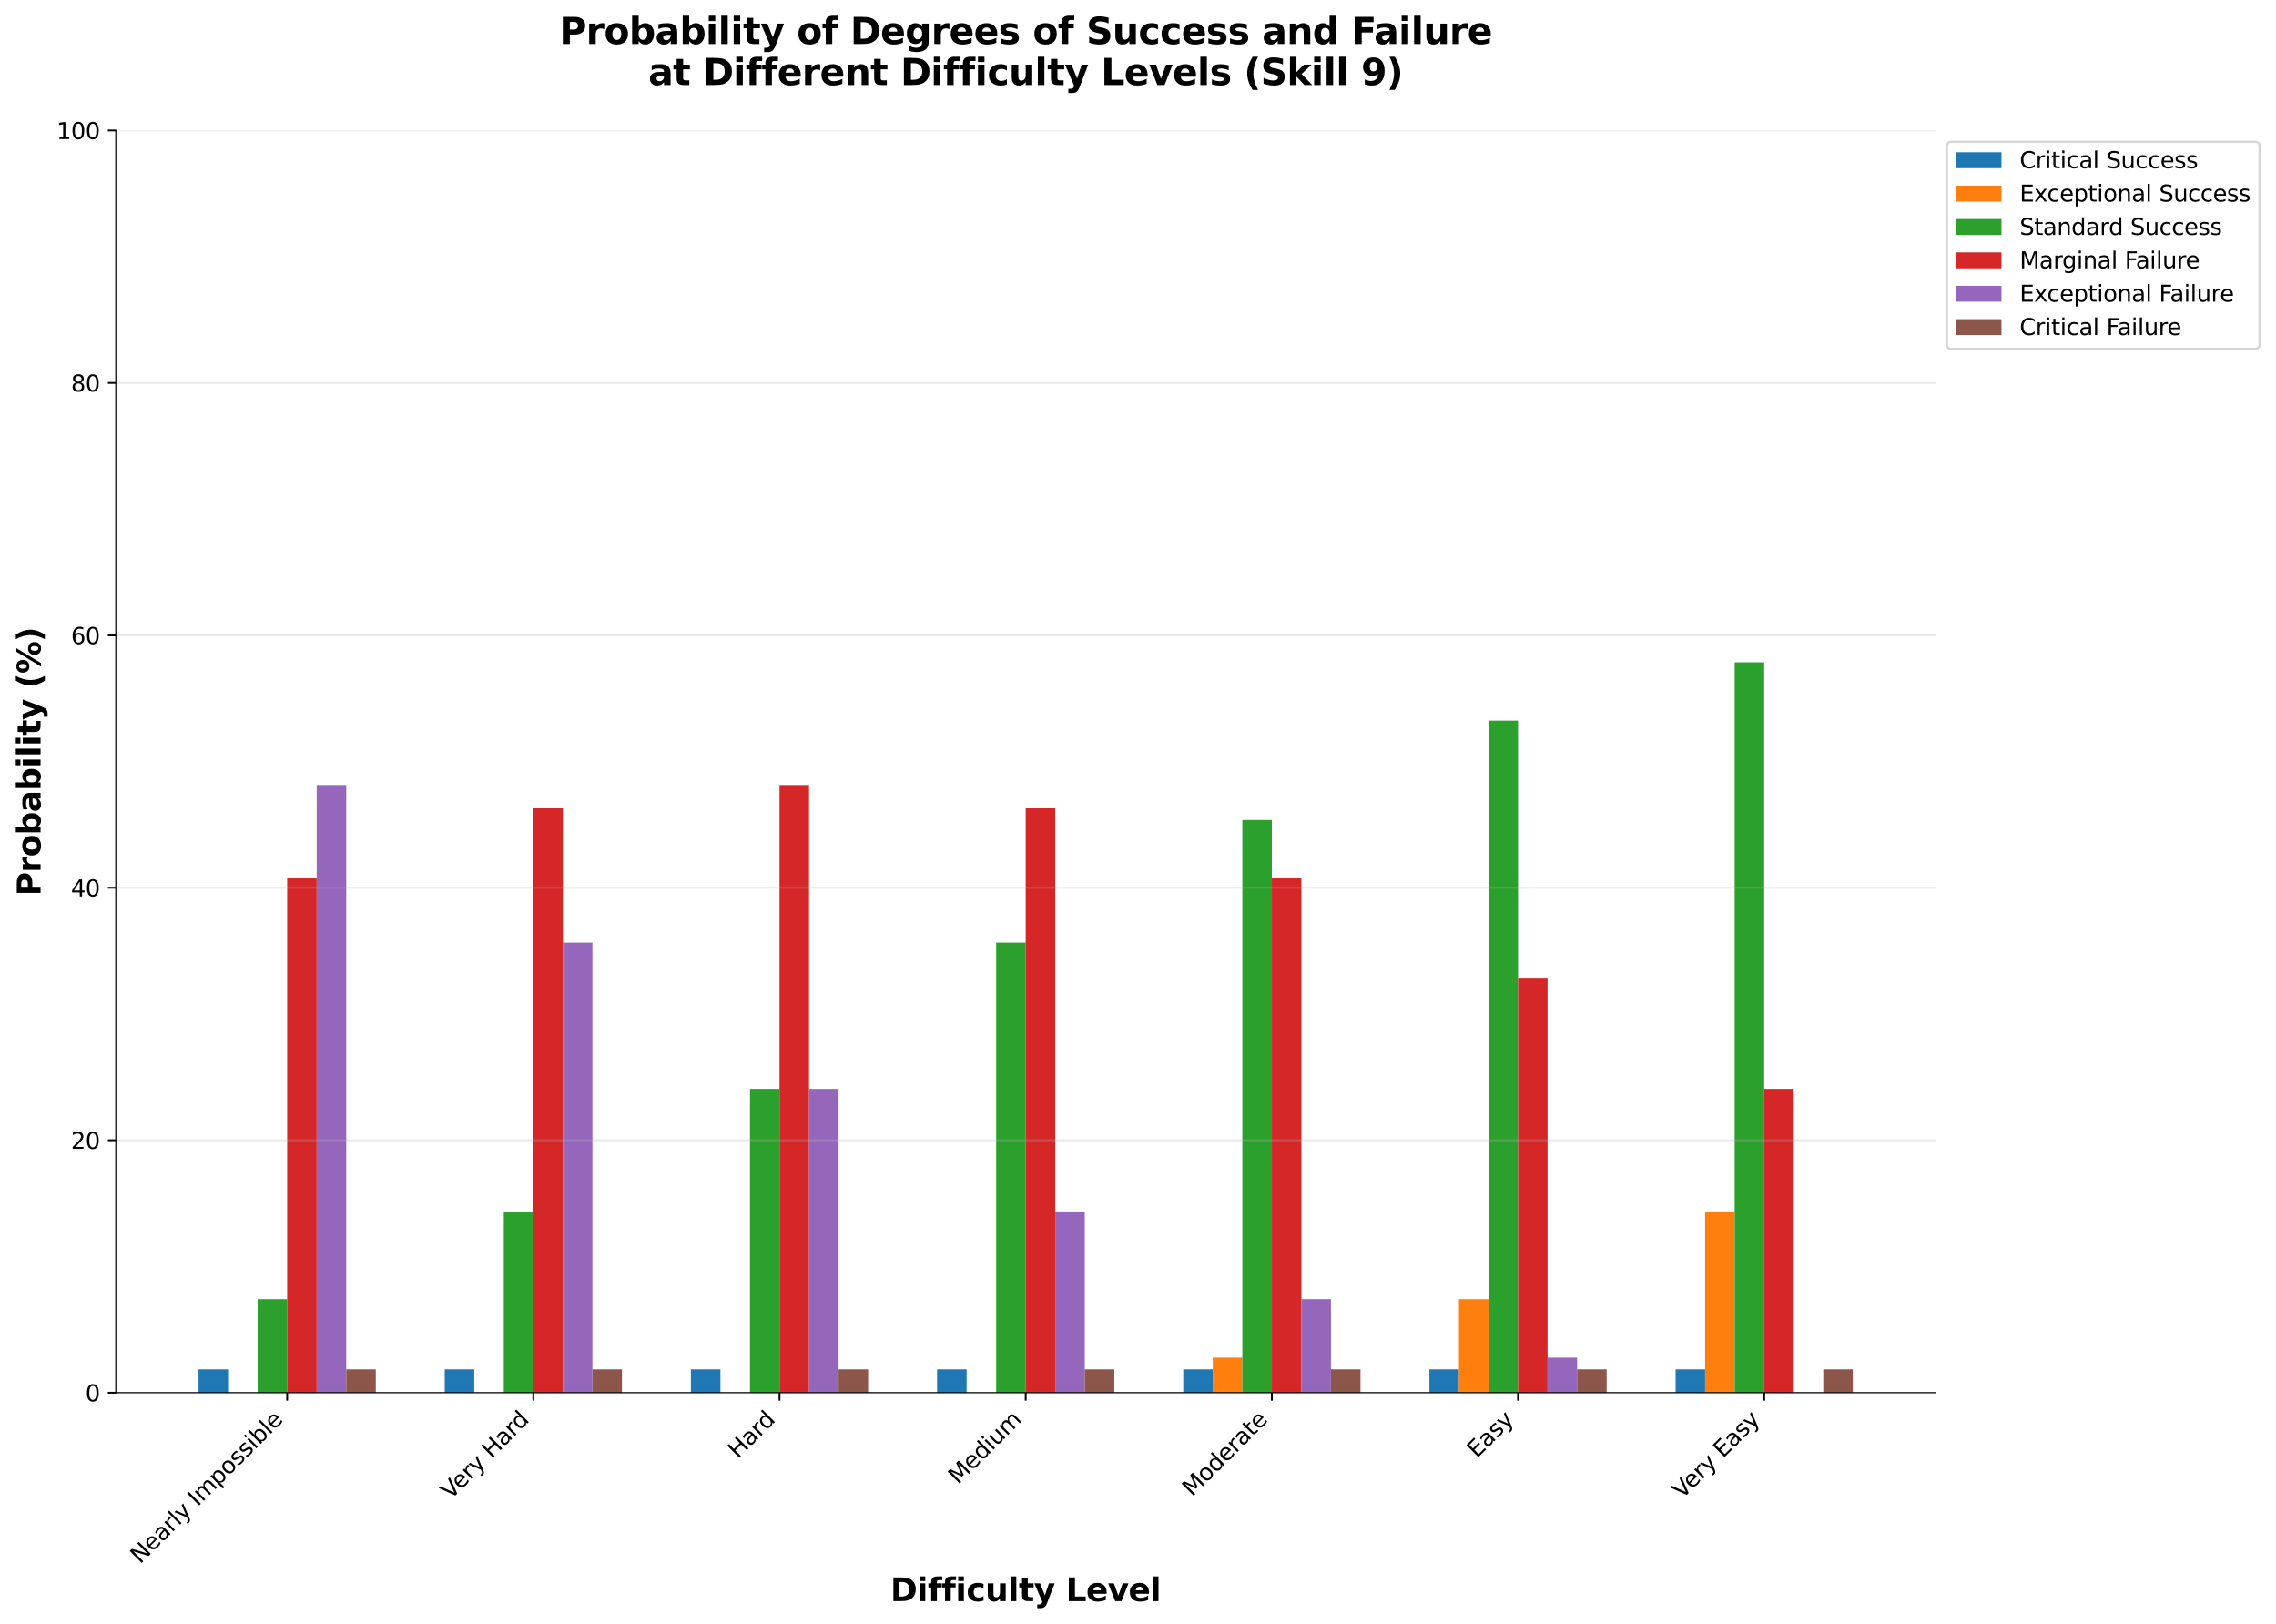 <?xml version="1.0" encoding="utf-8" standalone="no"?>
<!DOCTYPE svg PUBLIC "-//W3C//DTD SVG 1.1//EN"
  "http://www.w3.org/Graphics/SVG/1.1/DTD/svg11.dtd">
<svg xmlns:xlink="http://www.w3.org/1999/xlink" width="1001.092pt" height="714.542pt" viewBox="0 0 1001.092 714.542" xmlns="http://www.w3.org/2000/svg" version="1.1">
 <defs>
  <style type="text/css">*{stroke-linejoin: round; stroke-linecap: butt}</style>
 </defs>
 <g id="figure_1">
  <g id="patch_1">
   <path d="M 0 714.542 
L 1001.092 714.542 
L 1001.092 0 
L 0 0 
z
" style="fill: #ffffff"/>
  </g>
  <g id="axes_1">
   <g id="patch_2">
    <path d="M 50.946 612.637 
L 851.336 612.637 
L 851.336 57.399 
L 50.946 57.399 
z
" style="fill: #ffffff"/>
   </g>
   <g id="patch_3">
    <path d="M 87.328 612.637 
L 100.321 612.637 
L 100.321 602.355 
L 87.328 602.355 
z
" clip-path="url(#p47534a1158)" style="fill: #1f77b4"/>
   </g>
   <g id="patch_4">
    <path d="M 195.605 612.637 
L 208.599 612.637 
L 208.599 602.355 
L 195.605 602.355 
z
" clip-path="url(#p47534a1158)" style="fill: #1f77b4"/>
   </g>
   <g id="patch_5">
    <path d="M 303.883 612.637 
L 316.877 612.637 
L 316.877 602.355 
L 303.883 602.355 
z
" clip-path="url(#p47534a1158)" style="fill: #1f77b4"/>
   </g>
   <g id="patch_6">
    <path d="M 412.161 612.637 
L 425.155 612.637 
L 425.155 602.355 
L 412.161 602.355 
z
" clip-path="url(#p47534a1158)" style="fill: #1f77b4"/>
   </g>
   <g id="patch_7">
    <path d="M 520.439 612.637 
L 533.432 612.637 
L 533.432 602.355 
L 520.439 602.355 
z
" clip-path="url(#p47534a1158)" style="fill: #1f77b4"/>
   </g>
   <g id="patch_8">
    <path d="M 628.717 612.637 
L 641.71 612.637 
L 641.71 602.355 
L 628.717 602.355 
z
" clip-path="url(#p47534a1158)" style="fill: #1f77b4"/>
   </g>
   <g id="patch_9">
    <path d="M 736.995 612.637 
L 749.988 612.637 
L 749.988 602.355 
L 736.995 602.355 
z
" clip-path="url(#p47534a1158)" style="fill: #1f77b4"/>
   </g>
   <g id="patch_10">
    <path d="M 100.321 612.637 
L 113.314 612.637 
L 113.314 612.637 
L 100.321 612.637 
z
" clip-path="url(#p47534a1158)" style="fill: #ff7f0e"/>
   </g>
   <g id="patch_11">
    <path d="M 208.599 612.637 
L 221.592 612.637 
L 221.592 612.637 
L 208.599 612.637 
z
" clip-path="url(#p47534a1158)" style="fill: #ff7f0e"/>
   </g>
   <g id="patch_12">
    <path d="M 316.877 612.637 
L 329.87 612.637 
L 329.87 612.637 
L 316.877 612.637 
z
" clip-path="url(#p47534a1158)" style="fill: #ff7f0e"/>
   </g>
   <g id="patch_13">
    <path d="M 425.155 612.637 
L 438.148 612.637 
L 438.148 612.637 
L 425.155 612.637 
z
" clip-path="url(#p47534a1158)" style="fill: #ff7f0e"/>
   </g>
   <g id="patch_14">
    <path d="M 533.432 612.637 
L 546.426 612.637 
L 546.426 597.214 
L 533.432 597.214 
z
" clip-path="url(#p47534a1158)" style="fill: #ff7f0e"/>
   </g>
   <g id="patch_15">
    <path d="M 641.71 612.637 
L 654.704 612.637 
L 654.704 571.508 
L 641.71 571.508 
z
" clip-path="url(#p47534a1158)" style="fill: #ff7f0e"/>
   </g>
   <g id="patch_16">
    <path d="M 749.988 612.637 
L 762.982 612.637 
L 762.982 532.95 
L 749.988 532.95 
z
" clip-path="url(#p47534a1158)" style="fill: #ff7f0e"/>
   </g>
   <g id="patch_17">
    <path d="M 113.314 612.637 
L 126.308 612.637 
L 126.308 571.508 
L 113.314 571.508 
z
" clip-path="url(#p47534a1158)" style="fill: #2ca02c"/>
   </g>
   <g id="patch_18">
    <path d="M 221.592 612.637 
L 234.586 612.637 
L 234.586 532.95 
L 221.592 532.95 
z
" clip-path="url(#p47534a1158)" style="fill: #2ca02c"/>
   </g>
   <g id="patch_19">
    <path d="M 329.87 612.637 
L 342.863 612.637 
L 342.863 478.968 
L 329.87 478.968 
z
" clip-path="url(#p47534a1158)" style="fill: #2ca02c"/>
   </g>
   <g id="patch_20">
    <path d="M 438.148 612.637 
L 451.141 612.637 
L 451.141 414.705 
L 438.148 414.705 
z
" clip-path="url(#p47534a1158)" style="fill: #2ca02c"/>
   </g>
   <g id="patch_21">
    <path d="M 546.426 612.637 
L 559.419 612.637 
L 559.419 360.723 
L 546.426 360.723 
z
" clip-path="url(#p47534a1158)" style="fill: #2ca02c"/>
   </g>
   <g id="patch_22">
    <path d="M 654.704 612.637 
L 667.697 612.637 
L 667.697 317.024 
L 654.704 317.024 
z
" clip-path="url(#p47534a1158)" style="fill: #2ca02c"/>
   </g>
   <g id="patch_23">
    <path d="M 762.982 612.637 
L 775.975 612.637 
L 775.975 291.319 
L 762.982 291.319 
z
" clip-path="url(#p47534a1158)" style="fill: #2ca02c"/>
   </g>
   <g id="patch_24">
    <path d="M 126.308 612.637 
L 139.301 612.637 
L 139.301 386.429 
L 126.308 386.429 
z
" clip-path="url(#p47534a1158)" style="fill: #d62728"/>
   </g>
   <g id="patch_25">
    <path d="M 234.586 612.637 
L 247.579 612.637 
L 247.579 355.582 
L 234.586 355.582 
z
" clip-path="url(#p47534a1158)" style="fill: #d62728"/>
   </g>
   <g id="patch_26">
    <path d="M 342.863 612.637 
L 355.857 612.637 
L 355.857 345.3 
L 342.863 345.3 
z
" clip-path="url(#p47534a1158)" style="fill: #d62728"/>
   </g>
   <g id="patch_27">
    <path d="M 451.141 612.637 
L 464.135 612.637 
L 464.135 355.582 
L 451.141 355.582 
z
" clip-path="url(#p47534a1158)" style="fill: #d62728"/>
   </g>
   <g id="patch_28">
    <path d="M 559.419 612.637 
L 572.412 612.637 
L 572.412 386.429 
L 559.419 386.429 
z
" clip-path="url(#p47534a1158)" style="fill: #d62728"/>
   </g>
   <g id="patch_29">
    <path d="M 667.697 612.637 
L 680.69 612.637 
L 680.69 430.128 
L 667.697 430.128 
z
" clip-path="url(#p47534a1158)" style="fill: #d62728"/>
   </g>
   <g id="patch_30">
    <path d="M 775.975 612.637 
L 788.968 612.637 
L 788.968 478.968 
L 775.975 478.968 
z
" clip-path="url(#p47534a1158)" style="fill: #d62728"/>
   </g>
   <g id="patch_31">
    <path d="M 139.301 612.637 
L 152.294 612.637 
L 152.294 345.3 
L 139.301 345.3 
z
" clip-path="url(#p47534a1158)" style="fill: #9467bd"/>
   </g>
   <g id="patch_32">
    <path d="M 247.579 612.637 
L 260.572 612.637 
L 260.572 414.705 
L 247.579 414.705 
z
" clip-path="url(#p47534a1158)" style="fill: #9467bd"/>
   </g>
   <g id="patch_33">
    <path d="M 355.857 612.637 
L 368.85 612.637 
L 368.85 478.968 
L 355.857 478.968 
z
" clip-path="url(#p47534a1158)" style="fill: #9467bd"/>
   </g>
   <g id="patch_34">
    <path d="M 464.135 612.637 
L 477.128 612.637 
L 477.128 532.95 
L 464.135 532.95 
z
" clip-path="url(#p47534a1158)" style="fill: #9467bd"/>
   </g>
   <g id="patch_35">
    <path d="M 572.412 612.637 
L 585.406 612.637 
L 585.406 571.508 
L 572.412 571.508 
z
" clip-path="url(#p47534a1158)" style="fill: #9467bd"/>
   </g>
   <g id="patch_36">
    <path d="M 680.69 612.637 
L 693.684 612.637 
L 693.684 597.214 
L 680.69 597.214 
z
" clip-path="url(#p47534a1158)" style="fill: #9467bd"/>
   </g>
   <g id="patch_37">
    <path d="M 788.968 612.637 
L 801.962 612.637 
L 801.962 612.637 
L 788.968 612.637 
z
" clip-path="url(#p47534a1158)" style="fill: #9467bd"/>
   </g>
   <g id="patch_38">
    <path d="M 152.294 612.637 
L 165.288 612.637 
L 165.288 602.355 
L 152.294 602.355 
z
" clip-path="url(#p47534a1158)" style="fill: #8c564b"/>
   </g>
   <g id="patch_39">
    <path d="M 260.572 612.637 
L 273.566 612.637 
L 273.566 602.355 
L 260.572 602.355 
z
" clip-path="url(#p47534a1158)" style="fill: #8c564b"/>
   </g>
   <g id="patch_40">
    <path d="M 368.85 612.637 
L 381.843 612.637 
L 381.843 602.355 
L 368.85 602.355 
z
" clip-path="url(#p47534a1158)" style="fill: #8c564b"/>
   </g>
   <g id="patch_41">
    <path d="M 477.128 612.637 
L 490.121 612.637 
L 490.121 602.355 
L 477.128 602.355 
z
" clip-path="url(#p47534a1158)" style="fill: #8c564b"/>
   </g>
   <g id="patch_42">
    <path d="M 585.406 612.637 
L 598.399 612.637 
L 598.399 602.355 
L 585.406 602.355 
z
" clip-path="url(#p47534a1158)" style="fill: #8c564b"/>
   </g>
   <g id="patch_43">
    <path d="M 693.684 612.637 
L 706.677 612.637 
L 706.677 602.355 
L 693.684 602.355 
z
" clip-path="url(#p47534a1158)" style="fill: #8c564b"/>
   </g>
   <g id="patch_44">
    <path d="M 801.962 612.637 
L 814.955 612.637 
L 814.955 602.355 
L 801.962 602.355 
z
" clip-path="url(#p47534a1158)" style="fill: #8c564b"/>
   </g>
   <g id="matplotlib.axis_1">
    <g id="xtick_1">
     <g id="line2d_1">
      <defs>
       <path id="m48079a31f1" d="M 0 0 
L 0 3.5 
" style="stroke: #000000; stroke-width: 0.8"/>
      </defs>
      <g>
       <use xlink:href="#m48079a31f1" x="126.308" y="612.637" style="stroke: #000000; stroke-width: 0.8"/>
      </g>
     </g>
     <g id="text_1">
      <!-- Nearly Impossible -->
      <g transform="translate(61.634 688.213) rotate(-45) scale(0.1 -0.1)">
       <defs>
        <path id="DejaVuSans-4e" d="M 628 4666 
L 1478 4666 
L 3547 763 
L 3547 4666 
L 4159 4666 
L 4159 0 
L 3309 0 
L 1241 3903 
L 1241 0 
L 628 0 
L 628 4666 
z
" transform="scale(0.016)"/>
        <path id="DejaVuSans-65" d="M 3597 1894 
L 3597 1613 
L 953 1613 
Q 991 1019 1311 708 
Q 1631 397 2203 397 
Q 2534 397 2845 478 
Q 3156 559 3463 722 
L 3463 178 
Q 3153 47 2828 -22 
Q 2503 -91 2169 -91 
Q 1331 -91 842 396 
Q 353 884 353 1716 
Q 353 2575 817 3079 
Q 1281 3584 2069 3584 
Q 2775 3584 3186 3129 
Q 3597 2675 3597 1894 
z
M 3022 2063 
Q 3016 2534 2758 2815 
Q 2500 3097 2075 3097 
Q 1594 3097 1305 2825 
Q 1016 2553 972 2059 
L 3022 2063 
z
" transform="scale(0.016)"/>
        <path id="DejaVuSans-61" d="M 2194 1759 
Q 1497 1759 1228 1600 
Q 959 1441 959 1056 
Q 959 750 1161 570 
Q 1363 391 1709 391 
Q 2188 391 2477 730 
Q 2766 1069 2766 1631 
L 2766 1759 
L 2194 1759 
z
M 3341 1997 
L 3341 0 
L 2766 0 
L 2766 531 
Q 2569 213 2275 61 
Q 1981 -91 1556 -91 
Q 1019 -91 701 211 
Q 384 513 384 1019 
Q 384 1609 779 1909 
Q 1175 2209 1959 2209 
L 2766 2209 
L 2766 2266 
Q 2766 2663 2505 2880 
Q 2244 3097 1772 3097 
Q 1472 3097 1187 3025 
Q 903 2953 641 2809 
L 641 3341 
Q 956 3463 1253 3523 
Q 1550 3584 1831 3584 
Q 2591 3584 2966 3190 
Q 3341 2797 3341 1997 
z
" transform="scale(0.016)"/>
        <path id="DejaVuSans-72" d="M 2631 2963 
Q 2534 3019 2420 3045 
Q 2306 3072 2169 3072 
Q 1681 3072 1420 2755 
Q 1159 2438 1159 1844 
L 1159 0 
L 581 0 
L 581 3500 
L 1159 3500 
L 1159 2956 
Q 1341 3275 1631 3429 
Q 1922 3584 2338 3584 
Q 2397 3584 2469 3576 
Q 2541 3569 2628 3553 
L 2631 2963 
z
" transform="scale(0.016)"/>
        <path id="DejaVuSans-6c" d="M 603 4863 
L 1178 4863 
L 1178 0 
L 603 0 
L 603 4863 
z
" transform="scale(0.016)"/>
        <path id="DejaVuSans-79" d="M 2059 -325 
Q 1816 -950 1584 -1140 
Q 1353 -1331 966 -1331 
L 506 -1331 
L 506 -850 
L 844 -850 
Q 1081 -850 1212 -737 
Q 1344 -625 1503 -206 
L 1606 56 
L 191 3500 
L 800 3500 
L 1894 763 
L 2988 3500 
L 3597 3500 
L 2059 -325 
z
" transform="scale(0.016)"/>
        <path id="DejaVuSans-20" transform="scale(0.016)"/>
        <path id="DejaVuSans-49" d="M 628 4666 
L 1259 4666 
L 1259 0 
L 628 0 
L 628 4666 
z
" transform="scale(0.016)"/>
        <path id="DejaVuSans-6d" d="M 3328 2828 
Q 3544 3216 3844 3400 
Q 4144 3584 4550 3584 
Q 5097 3584 5394 3201 
Q 5691 2819 5691 2113 
L 5691 0 
L 5113 0 
L 5113 2094 
Q 5113 2597 4934 2840 
Q 4756 3084 4391 3084 
Q 3944 3084 3684 2787 
Q 3425 2491 3425 1978 
L 3425 0 
L 2847 0 
L 2847 2094 
Q 2847 2600 2669 2842 
Q 2491 3084 2119 3084 
Q 1678 3084 1418 2786 
Q 1159 2488 1159 1978 
L 1159 0 
L 581 0 
L 581 3500 
L 1159 3500 
L 1159 2956 
Q 1356 3278 1631 3431 
Q 1906 3584 2284 3584 
Q 2666 3584 2933 3390 
Q 3200 3197 3328 2828 
z
" transform="scale(0.016)"/>
        <path id="DejaVuSans-70" d="M 1159 525 
L 1159 -1331 
L 581 -1331 
L 581 3500 
L 1159 3500 
L 1159 2969 
Q 1341 3281 1617 3432 
Q 1894 3584 2278 3584 
Q 2916 3584 3314 3078 
Q 3713 2572 3713 1747 
Q 3713 922 3314 415 
Q 2916 -91 2278 -91 
Q 1894 -91 1617 61 
Q 1341 213 1159 525 
z
M 3116 1747 
Q 3116 2381 2855 2742 
Q 2594 3103 2138 3103 
Q 1681 3103 1420 2742 
Q 1159 2381 1159 1747 
Q 1159 1113 1420 752 
Q 1681 391 2138 391 
Q 2594 391 2855 752 
Q 3116 1113 3116 1747 
z
" transform="scale(0.016)"/>
        <path id="DejaVuSans-6f" d="M 1959 3097 
Q 1497 3097 1228 2736 
Q 959 2375 959 1747 
Q 959 1119 1226 758 
Q 1494 397 1959 397 
Q 2419 397 2687 759 
Q 2956 1122 2956 1747 
Q 2956 2369 2687 2733 
Q 2419 3097 1959 3097 
z
M 1959 3584 
Q 2709 3584 3137 3096 
Q 3566 2609 3566 1747 
Q 3566 888 3137 398 
Q 2709 -91 1959 -91 
Q 1206 -91 779 398 
Q 353 888 353 1747 
Q 353 2609 779 3096 
Q 1206 3584 1959 3584 
z
" transform="scale(0.016)"/>
        <path id="DejaVuSans-73" d="M 2834 3397 
L 2834 2853 
Q 2591 2978 2328 3040 
Q 2066 3103 1784 3103 
Q 1356 3103 1142 2972 
Q 928 2841 928 2578 
Q 928 2378 1081 2264 
Q 1234 2150 1697 2047 
L 1894 2003 
Q 2506 1872 2764 1633 
Q 3022 1394 3022 966 
Q 3022 478 2636 193 
Q 2250 -91 1575 -91 
Q 1294 -91 989 -36 
Q 684 19 347 128 
L 347 722 
Q 666 556 975 473 
Q 1284 391 1588 391 
Q 1994 391 2212 530 
Q 2431 669 2431 922 
Q 2431 1156 2273 1281 
Q 2116 1406 1581 1522 
L 1381 1569 
Q 847 1681 609 1914 
Q 372 2147 372 2553 
Q 372 3047 722 3315 
Q 1072 3584 1716 3584 
Q 2034 3584 2315 3537 
Q 2597 3491 2834 3397 
z
" transform="scale(0.016)"/>
        <path id="DejaVuSans-69" d="M 603 3500 
L 1178 3500 
L 1178 0 
L 603 0 
L 603 3500 
z
M 603 4863 
L 1178 4863 
L 1178 4134 
L 603 4134 
L 603 4863 
z
" transform="scale(0.016)"/>
        <path id="DejaVuSans-62" d="M 3116 1747 
Q 3116 2381 2855 2742 
Q 2594 3103 2138 3103 
Q 1681 3103 1420 2742 
Q 1159 2381 1159 1747 
Q 1159 1113 1420 752 
Q 1681 391 2138 391 
Q 2594 391 2855 752 
Q 3116 1113 3116 1747 
z
M 1159 2969 
Q 1341 3281 1617 3432 
Q 1894 3584 2278 3584 
Q 2916 3584 3314 3078 
Q 3713 2572 3713 1747 
Q 3713 922 3314 415 
Q 2916 -91 2278 -91 
Q 1894 -91 1617 61 
Q 1341 213 1159 525 
L 1159 0 
L 581 0 
L 581 4863 
L 1159 4863 
L 1159 2969 
z
" transform="scale(0.016)"/>
       </defs>
       <use xlink:href="#DejaVuSans-4e"/>
       <use xlink:href="#DejaVuSans-65" transform="translate(74.805 0)"/>
       <use xlink:href="#DejaVuSans-61" transform="translate(136.328 0)"/>
       <use xlink:href="#DejaVuSans-72" transform="translate(197.607 0)"/>
       <use xlink:href="#DejaVuSans-6c" transform="translate(238.721 0)"/>
       <use xlink:href="#DejaVuSans-79" transform="translate(266.504 0)"/>
       <use xlink:href="#DejaVuSans-20" transform="translate(325.684 0)"/>
       <use xlink:href="#DejaVuSans-49" transform="translate(357.471 0)"/>
       <use xlink:href="#DejaVuSans-6d" transform="translate(386.963 0)"/>
       <use xlink:href="#DejaVuSans-70" transform="translate(484.375 0)"/>
       <use xlink:href="#DejaVuSans-6f" transform="translate(547.852 0)"/>
       <use xlink:href="#DejaVuSans-73" transform="translate(609.033 0)"/>
       <use xlink:href="#DejaVuSans-73" transform="translate(661.133 0)"/>
       <use xlink:href="#DejaVuSans-69" transform="translate(713.232 0)"/>
       <use xlink:href="#DejaVuSans-62" transform="translate(741.016 0)"/>
       <use xlink:href="#DejaVuSans-6c" transform="translate(804.492 0)"/>
       <use xlink:href="#DejaVuSans-65" transform="translate(832.275 0)"/>
      </g>
     </g>
    </g>
    <g id="xtick_2">
     <g id="line2d_2">
      <g>
       <use xlink:href="#m48079a31f1" x="234.586" y="612.637" style="stroke: #000000; stroke-width: 0.8"/>
      </g>
     </g>
     <g id="text_2">
      <!-- Very Hard -->
      <g transform="translate(198.213 659.912) rotate(-45) scale(0.1 -0.1)">
       <defs>
        <path id="DejaVuSans-56" d="M 1831 0 
L 50 4666 
L 709 4666 
L 2188 738 
L 3669 4666 
L 4325 4666 
L 2547 0 
L 1831 0 
z
" transform="scale(0.016)"/>
        <path id="DejaVuSans-48" d="M 628 4666 
L 1259 4666 
L 1259 2753 
L 3553 2753 
L 3553 4666 
L 4184 4666 
L 4184 0 
L 3553 0 
L 3553 2222 
L 1259 2222 
L 1259 0 
L 628 0 
L 628 4666 
z
" transform="scale(0.016)"/>
        <path id="DejaVuSans-64" d="M 2906 2969 
L 2906 4863 
L 3481 4863 
L 3481 0 
L 2906 0 
L 2906 525 
Q 2725 213 2448 61 
Q 2172 -91 1784 -91 
Q 1150 -91 751 415 
Q 353 922 353 1747 
Q 353 2572 751 3078 
Q 1150 3584 1784 3584 
Q 2172 3584 2448 3432 
Q 2725 3281 2906 2969 
z
M 947 1747 
Q 947 1113 1208 752 
Q 1469 391 1925 391 
Q 2381 391 2643 752 
Q 2906 1113 2906 1747 
Q 2906 2381 2643 2742 
Q 2381 3103 1925 3103 
Q 1469 3103 1208 2742 
Q 947 2381 947 1747 
z
" transform="scale(0.016)"/>
       </defs>
       <use xlink:href="#DejaVuSans-56"/>
       <use xlink:href="#DejaVuSans-65" transform="translate(60.658 0)"/>
       <use xlink:href="#DejaVuSans-72" transform="translate(122.182 0)"/>
       <use xlink:href="#DejaVuSans-79" transform="translate(163.295 0)"/>
       <use xlink:href="#DejaVuSans-20" transform="translate(222.475 0)"/>
       <use xlink:href="#DejaVuSans-48" transform="translate(254.262 0)"/>
       <use xlink:href="#DejaVuSans-61" transform="translate(329.457 0)"/>
       <use xlink:href="#DejaVuSans-72" transform="translate(390.736 0)"/>
       <use xlink:href="#DejaVuSans-64" transform="translate(430.1 0)"/>
      </g>
     </g>
    </g>
    <g id="xtick_3">
     <g id="line2d_3">
      <g>
       <use xlink:href="#m48079a31f1" x="342.863" y="612.637" style="stroke: #000000; stroke-width: 0.8"/>
      </g>
     </g>
     <g id="text_3">
      <!-- Hard -->
      <g transform="translate(324.47 641.933) rotate(-45) scale(0.1 -0.1)">
       <use xlink:href="#DejaVuSans-48"/>
       <use xlink:href="#DejaVuSans-61" transform="translate(75.195 0)"/>
       <use xlink:href="#DejaVuSans-72" transform="translate(136.475 0)"/>
       <use xlink:href="#DejaVuSans-64" transform="translate(175.838 0)"/>
      </g>
     </g>
    </g>
    <g id="xtick_4">
     <g id="line2d_4">
      <g>
       <use xlink:href="#m48079a31f1" x="451.141" y="612.637" style="stroke: #000000; stroke-width: 0.8"/>
      </g>
     </g>
     <g id="text_4">
      <!-- Medium -->
      <g transform="translate(421.396 653.284) rotate(-45) scale(0.1 -0.1)">
       <defs>
        <path id="DejaVuSans-4d" d="M 628 4666 
L 1569 4666 
L 2759 1491 
L 3956 4666 
L 4897 4666 
L 4897 0 
L 4281 0 
L 4281 4097 
L 3078 897 
L 2444 897 
L 1241 4097 
L 1241 0 
L 628 0 
L 628 4666 
z
" transform="scale(0.016)"/>
        <path id="DejaVuSans-75" d="M 544 1381 
L 544 3500 
L 1119 3500 
L 1119 1403 
Q 1119 906 1312 657 
Q 1506 409 1894 409 
Q 2359 409 2629 706 
Q 2900 1003 2900 1516 
L 2900 3500 
L 3475 3500 
L 3475 0 
L 2900 0 
L 2900 538 
Q 2691 219 2414 64 
Q 2138 -91 1772 -91 
Q 1169 -91 856 284 
Q 544 659 544 1381 
z
M 1991 3584 
L 1991 3584 
z
" transform="scale(0.016)"/>
       </defs>
       <use xlink:href="#DejaVuSans-4d"/>
       <use xlink:href="#DejaVuSans-65" transform="translate(86.279 0)"/>
       <use xlink:href="#DejaVuSans-64" transform="translate(147.803 0)"/>
       <use xlink:href="#DejaVuSans-69" transform="translate(211.279 0)"/>
       <use xlink:href="#DejaVuSans-75" transform="translate(239.062 0)"/>
       <use xlink:href="#DejaVuSans-6d" transform="translate(302.441 0)"/>
      </g>
     </g>
    </g>
    <g id="xtick_5">
     <g id="line2d_5">
      <g>
       <use xlink:href="#m48079a31f1" x="559.419" y="612.637" style="stroke: #000000; stroke-width: 0.8"/>
      </g>
     </g>
     <g id="text_5">
      <!-- Moderate -->
      <g transform="translate(524.318 658.64) rotate(-45) scale(0.1 -0.1)">
       <defs>
        <path id="DejaVuSans-74" d="M 1172 4494 
L 1172 3500 
L 2356 3500 
L 2356 3053 
L 1172 3053 
L 1172 1153 
Q 1172 725 1289 603 
Q 1406 481 1766 481 
L 2356 481 
L 2356 0 
L 1766 0 
Q 1100 0 847 248 
Q 594 497 594 1153 
L 594 3053 
L 172 3053 
L 172 3500 
L 594 3500 
L 594 4494 
L 1172 4494 
z
" transform="scale(0.016)"/>
       </defs>
       <use xlink:href="#DejaVuSans-4d"/>
       <use xlink:href="#DejaVuSans-6f" transform="translate(86.279 0)"/>
       <use xlink:href="#DejaVuSans-64" transform="translate(147.461 0)"/>
       <use xlink:href="#DejaVuSans-65" transform="translate(210.938 0)"/>
       <use xlink:href="#DejaVuSans-72" transform="translate(272.461 0)"/>
       <use xlink:href="#DejaVuSans-61" transform="translate(313.574 0)"/>
       <use xlink:href="#DejaVuSans-74" transform="translate(374.854 0)"/>
       <use xlink:href="#DejaVuSans-65" transform="translate(414.062 0)"/>
      </g>
     </g>
    </g>
    <g id="xtick_6">
     <g id="line2d_6">
      <g>
       <use xlink:href="#m48079a31f1" x="667.697" y="612.637" style="stroke: #000000; stroke-width: 0.8"/>
      </g>
     </g>
     <g id="text_6">
      <!-- Easy -->
      <g transform="translate(649.556 641.68) rotate(-45) scale(0.1 -0.1)">
       <defs>
        <path id="DejaVuSans-45" d="M 628 4666 
L 3578 4666 
L 3578 4134 
L 1259 4134 
L 1259 2753 
L 3481 2753 
L 3481 2222 
L 1259 2222 
L 1259 531 
L 3634 531 
L 3634 0 
L 628 0 
L 628 4666 
z
" transform="scale(0.016)"/>
       </defs>
       <use xlink:href="#DejaVuSans-45"/>
       <use xlink:href="#DejaVuSans-61" transform="translate(63.184 0)"/>
       <use xlink:href="#DejaVuSans-73" transform="translate(124.463 0)"/>
       <use xlink:href="#DejaVuSans-79" transform="translate(176.562 0)"/>
      </g>
     </g>
    </g>
    <g id="xtick_7">
     <g id="line2d_7">
      <g>
       <use xlink:href="#m48079a31f1" x="775.975" y="612.637" style="stroke: #000000; stroke-width: 0.8"/>
      </g>
     </g>
     <g id="text_7">
      <!-- Very Easy -->
      <g transform="translate(739.855 659.659) rotate(-45) scale(0.1 -0.1)">
       <use xlink:href="#DejaVuSans-56"/>
       <use xlink:href="#DejaVuSans-65" transform="translate(60.658 0)"/>
       <use xlink:href="#DejaVuSans-72" transform="translate(122.182 0)"/>
       <use xlink:href="#DejaVuSans-79" transform="translate(163.295 0)"/>
       <use xlink:href="#DejaVuSans-20" transform="translate(222.475 0)"/>
       <use xlink:href="#DejaVuSans-45" transform="translate(254.262 0)"/>
       <use xlink:href="#DejaVuSans-61" transform="translate(317.445 0)"/>
       <use xlink:href="#DejaVuSans-73" transform="translate(378.725 0)"/>
       <use xlink:href="#DejaVuSans-79" transform="translate(430.824 0)"/>
      </g>
     </g>
    </g>
    <g id="text_8">
     <!-- Difficulty Level -->
     <g transform="translate(391.643 704.321) scale(0.14 -0.14)">
      <defs>
       <path id="DejaVuSans-Bold-44" d="M 1791 3756 
L 1791 909 
L 2222 909 
Q 2959 909 3348 1275 
Q 3738 1641 3738 2338 
Q 3738 3031 3350 3393 
Q 2963 3756 2222 3756 
L 1791 3756 
z
M 588 4666 
L 1856 4666 
Q 2919 4666 3439 4514 
Q 3959 4363 4331 4000 
Q 4659 3684 4818 3271 
Q 4978 2859 4978 2338 
Q 4978 1809 4818 1395 
Q 4659 981 4331 666 
Q 3956 303 3431 151 
Q 2906 0 1856 0 
L 588 0 
L 588 4666 
z
" transform="scale(0.016)"/>
       <path id="DejaVuSans-Bold-69" d="M 538 3500 
L 1656 3500 
L 1656 0 
L 538 0 
L 538 3500 
z
M 538 4863 
L 1656 4863 
L 1656 3950 
L 538 3950 
L 538 4863 
z
" transform="scale(0.016)"/>
       <path id="DejaVuSans-Bold-66" d="M 2841 4863 
L 2841 4128 
L 2222 4128 
Q 1984 4128 1890 4042 
Q 1797 3956 1797 3744 
L 1797 3500 
L 2753 3500 
L 2753 2700 
L 1797 2700 
L 1797 0 
L 678 0 
L 678 2700 
L 122 2700 
L 122 3500 
L 678 3500 
L 678 3744 
Q 678 4316 997 4589 
Q 1316 4863 1984 4863 
L 2841 4863 
z
" transform="scale(0.016)"/>
       <path id="DejaVuSans-Bold-63" d="M 3366 3391 
L 3366 2478 
Q 3138 2634 2908 2709 
Q 2678 2784 2431 2784 
Q 1963 2784 1702 2511 
Q 1441 2238 1441 1747 
Q 1441 1256 1702 982 
Q 1963 709 2431 709 
Q 2694 709 2930 787 
Q 3166 866 3366 1019 
L 3366 103 
Q 3103 6 2833 -42 
Q 2563 -91 2291 -91 
Q 1344 -91 809 395 
Q 275 881 275 1747 
Q 275 2613 809 3098 
Q 1344 3584 2291 3584 
Q 2566 3584 2833 3536 
Q 3100 3488 3366 3391 
z
" transform="scale(0.016)"/>
       <path id="DejaVuSans-Bold-75" d="M 500 1363 
L 500 3500 
L 1625 3500 
L 1625 3150 
Q 1625 2866 1622 2436 
Q 1619 2006 1619 1863 
Q 1619 1441 1641 1255 
Q 1663 1069 1716 984 
Q 1784 875 1895 815 
Q 2006 756 2150 756 
Q 2500 756 2700 1025 
Q 2900 1294 2900 1772 
L 2900 3500 
L 4019 3500 
L 4019 0 
L 2900 0 
L 2900 506 
Q 2647 200 2364 54 
Q 2081 -91 1741 -91 
Q 1134 -91 817 281 
Q 500 653 500 1363 
z
" transform="scale(0.016)"/>
       <path id="DejaVuSans-Bold-6c" d="M 538 4863 
L 1656 4863 
L 1656 0 
L 538 0 
L 538 4863 
z
" transform="scale(0.016)"/>
       <path id="DejaVuSans-Bold-74" d="M 1759 4494 
L 1759 3500 
L 2913 3500 
L 2913 2700 
L 1759 2700 
L 1759 1216 
Q 1759 972 1856 886 
Q 1953 800 2241 800 
L 2816 800 
L 2816 0 
L 1856 0 
Q 1194 0 917 276 
Q 641 553 641 1216 
L 641 2700 
L 84 2700 
L 84 3500 
L 641 3500 
L 641 4494 
L 1759 4494 
z
" transform="scale(0.016)"/>
       <path id="DejaVuSans-Bold-79" d="M 78 3500 
L 1197 3500 
L 2138 1125 
L 2938 3500 
L 4056 3500 
L 2584 -331 
Q 2363 -916 2067 -1148 
Q 1772 -1381 1288 -1381 
L 641 -1381 
L 641 -647 
L 991 -647 
Q 1275 -647 1404 -556 
Q 1534 -466 1606 -231 
L 1638 -134 
L 78 3500 
z
" transform="scale(0.016)"/>
       <path id="DejaVuSans-Bold-20" transform="scale(0.016)"/>
       <path id="DejaVuSans-Bold-4c" d="M 588 4666 
L 1791 4666 
L 1791 909 
L 3903 909 
L 3903 0 
L 588 0 
L 588 4666 
z
" transform="scale(0.016)"/>
       <path id="DejaVuSans-Bold-65" d="M 4031 1759 
L 4031 1441 
L 1416 1441 
Q 1456 1047 1700 850 
Q 1944 653 2381 653 
Q 2734 653 3104 758 
Q 3475 863 3866 1075 
L 3866 213 
Q 3469 63 3072 -14 
Q 2675 -91 2278 -91 
Q 1328 -91 801 392 
Q 275 875 275 1747 
Q 275 2603 792 3093 
Q 1309 3584 2216 3584 
Q 3041 3584 3536 3087 
Q 4031 2591 4031 1759 
z
M 2881 2131 
Q 2881 2450 2695 2645 
Q 2509 2841 2209 2841 
Q 1884 2841 1681 2658 
Q 1478 2475 1428 2131 
L 2881 2131 
z
" transform="scale(0.016)"/>
       <path id="DejaVuSans-Bold-76" d="M 97 3500 
L 1216 3500 
L 2088 1081 
L 2956 3500 
L 4078 3500 
L 2700 0 
L 1472 0 
L 97 3500 
z
" transform="scale(0.016)"/>
      </defs>
      <use xlink:href="#DejaVuSans-Bold-44"/>
      <use xlink:href="#DejaVuSans-Bold-69" transform="translate(83.008 0)"/>
      <use xlink:href="#DejaVuSans-Bold-66" transform="translate(117.285 0)"/>
      <use xlink:href="#DejaVuSans-Bold-66" transform="translate(160.791 0)"/>
      <use xlink:href="#DejaVuSans-Bold-69" transform="translate(204.297 0)"/>
      <use xlink:href="#DejaVuSans-Bold-63" transform="translate(238.574 0)"/>
      <use xlink:href="#DejaVuSans-Bold-75" transform="translate(297.852 0)"/>
      <use xlink:href="#DejaVuSans-Bold-6c" transform="translate(369.043 0)"/>
      <use xlink:href="#DejaVuSans-Bold-74" transform="translate(403.32 0)"/>
      <use xlink:href="#DejaVuSans-Bold-79" transform="translate(451.123 0)"/>
      <use xlink:href="#DejaVuSans-Bold-20" transform="translate(516.309 0)"/>
      <use xlink:href="#DejaVuSans-Bold-4c" transform="translate(551.123 0)"/>
      <use xlink:href="#DejaVuSans-Bold-65" transform="translate(614.844 0)"/>
      <use xlink:href="#DejaVuSans-Bold-76" transform="translate(682.666 0)"/>
      <use xlink:href="#DejaVuSans-Bold-65" transform="translate(747.852 0)"/>
      <use xlink:href="#DejaVuSans-Bold-6c" transform="translate(815.674 0)"/>
     </g>
    </g>
   </g>
   <g id="matplotlib.axis_2">
    <g id="ytick_1">
     <g id="line2d_8">
      <path d="M 50.946 612.637 
L 851.336 612.637 
" clip-path="url(#p47534a1158)" style="fill: none; stroke: #b0b0b0; stroke-opacity: 0.3; stroke-width: 0.8; stroke-linecap: square"/>
     </g>
     <g id="line2d_9">
      <defs>
       <path id="mb00216a35a" d="M 0 0 
L -3.5 0 
" style="stroke: #000000; stroke-width: 0.8"/>
      </defs>
      <g>
       <use xlink:href="#mb00216a35a" x="50.946" y="612.637" style="stroke: #000000; stroke-width: 0.8"/>
      </g>
     </g>
     <g id="text_9">
      <!-- 0 -->
      <g transform="translate(37.584 616.436) scale(0.1 -0.1)">
       <defs>
        <path id="DejaVuSans-30" d="M 2034 4250 
Q 1547 4250 1301 3770 
Q 1056 3291 1056 2328 
Q 1056 1369 1301 889 
Q 1547 409 2034 409 
Q 2525 409 2770 889 
Q 3016 1369 3016 2328 
Q 3016 3291 2770 3770 
Q 2525 4250 2034 4250 
z
M 2034 4750 
Q 2819 4750 3233 4129 
Q 3647 3509 3647 2328 
Q 3647 1150 3233 529 
Q 2819 -91 2034 -91 
Q 1250 -91 836 529 
Q 422 1150 422 2328 
Q 422 3509 836 4129 
Q 1250 4750 2034 4750 
z
" transform="scale(0.016)"/>
       </defs>
       <use xlink:href="#DejaVuSans-30"/>
      </g>
     </g>
    </g>
    <g id="ytick_2">
     <g id="line2d_10">
      <path d="M 50.946 501.589 
L 851.336 501.589 
" clip-path="url(#p47534a1158)" style="fill: none; stroke: #b0b0b0; stroke-opacity: 0.3; stroke-width: 0.8; stroke-linecap: square"/>
     </g>
     <g id="line2d_11">
      <g>
       <use xlink:href="#mb00216a35a" x="50.946" y="501.589" style="stroke: #000000; stroke-width: 0.8"/>
      </g>
     </g>
     <g id="text_10">
      <!-- 20 -->
      <g transform="translate(31.221 505.389) scale(0.1 -0.1)">
       <defs>
        <path id="DejaVuSans-32" d="M 1228 531 
L 3431 531 
L 3431 0 
L 469 0 
L 469 531 
Q 828 903 1448 1529 
Q 2069 2156 2228 2338 
Q 2531 2678 2651 2914 
Q 2772 3150 2772 3378 
Q 2772 3750 2511 3984 
Q 2250 4219 1831 4219 
Q 1534 4219 1204 4116 
Q 875 4013 500 3803 
L 500 4441 
Q 881 4594 1212 4672 
Q 1544 4750 1819 4750 
Q 2544 4750 2975 4387 
Q 3406 4025 3406 3419 
Q 3406 3131 3298 2873 
Q 3191 2616 2906 2266 
Q 2828 2175 2409 1742 
Q 1991 1309 1228 531 
z
" transform="scale(0.016)"/>
       </defs>
       <use xlink:href="#DejaVuSans-32"/>
       <use xlink:href="#DejaVuSans-30" transform="translate(63.623 0)"/>
      </g>
     </g>
    </g>
    <g id="ytick_3">
     <g id="line2d_12">
      <path d="M 50.946 390.542 
L 851.336 390.542 
" clip-path="url(#p47534a1158)" style="fill: none; stroke: #b0b0b0; stroke-opacity: 0.3; stroke-width: 0.8; stroke-linecap: square"/>
     </g>
     <g id="line2d_13">
      <g>
       <use xlink:href="#mb00216a35a" x="50.946" y="390.542" style="stroke: #000000; stroke-width: 0.8"/>
      </g>
     </g>
     <g id="text_11">
      <!-- 40 -->
      <g transform="translate(31.221 394.341) scale(0.1 -0.1)">
       <defs>
        <path id="DejaVuSans-34" d="M 2419 4116 
L 825 1625 
L 2419 1625 
L 2419 4116 
z
M 2253 4666 
L 3047 4666 
L 3047 1625 
L 3713 1625 
L 3713 1100 
L 3047 1100 
L 3047 0 
L 2419 0 
L 2419 1100 
L 313 1100 
L 313 1709 
L 2253 4666 
z
" transform="scale(0.016)"/>
       </defs>
       <use xlink:href="#DejaVuSans-34"/>
       <use xlink:href="#DejaVuSans-30" transform="translate(63.623 0)"/>
      </g>
     </g>
    </g>
    <g id="ytick_4">
     <g id="line2d_14">
      <path d="M 50.946 279.494 
L 851.336 279.494 
" clip-path="url(#p47534a1158)" style="fill: none; stroke: #b0b0b0; stroke-opacity: 0.3; stroke-width: 0.8; stroke-linecap: square"/>
     </g>
     <g id="line2d_15">
      <g>
       <use xlink:href="#mb00216a35a" x="50.946" y="279.494" style="stroke: #000000; stroke-width: 0.8"/>
      </g>
     </g>
     <g id="text_12">
      <!-- 60 -->
      <g transform="translate(31.221 283.293) scale(0.1 -0.1)">
       <defs>
        <path id="DejaVuSans-36" d="M 2113 2584 
Q 1688 2584 1439 2293 
Q 1191 2003 1191 1497 
Q 1191 994 1439 701 
Q 1688 409 2113 409 
Q 2538 409 2786 701 
Q 3034 994 3034 1497 
Q 3034 2003 2786 2293 
Q 2538 2584 2113 2584 
z
M 3366 4563 
L 3366 3988 
Q 3128 4100 2886 4159 
Q 2644 4219 2406 4219 
Q 1781 4219 1451 3797 
Q 1122 3375 1075 2522 
Q 1259 2794 1537 2939 
Q 1816 3084 2150 3084 
Q 2853 3084 3261 2657 
Q 3669 2231 3669 1497 
Q 3669 778 3244 343 
Q 2819 -91 2113 -91 
Q 1303 -91 875 529 
Q 447 1150 447 2328 
Q 447 3434 972 4092 
Q 1497 4750 2381 4750 
Q 2619 4750 2861 4703 
Q 3103 4656 3366 4563 
z
" transform="scale(0.016)"/>
       </defs>
       <use xlink:href="#DejaVuSans-36"/>
       <use xlink:href="#DejaVuSans-30" transform="translate(63.623 0)"/>
      </g>
     </g>
    </g>
    <g id="ytick_5">
     <g id="line2d_16">
      <path d="M 50.946 168.447 
L 851.336 168.447 
" clip-path="url(#p47534a1158)" style="fill: none; stroke: #b0b0b0; stroke-opacity: 0.3; stroke-width: 0.8; stroke-linecap: square"/>
     </g>
     <g id="line2d_17">
      <g>
       <use xlink:href="#mb00216a35a" x="50.946" y="168.447" style="stroke: #000000; stroke-width: 0.8"/>
      </g>
     </g>
     <g id="text_13">
      <!-- 80 -->
      <g transform="translate(31.221 172.246) scale(0.1 -0.1)">
       <defs>
        <path id="DejaVuSans-38" d="M 2034 2216 
Q 1584 2216 1326 1975 
Q 1069 1734 1069 1313 
Q 1069 891 1326 650 
Q 1584 409 2034 409 
Q 2484 409 2743 651 
Q 3003 894 3003 1313 
Q 3003 1734 2745 1975 
Q 2488 2216 2034 2216 
z
M 1403 2484 
Q 997 2584 770 2862 
Q 544 3141 544 3541 
Q 544 4100 942 4425 
Q 1341 4750 2034 4750 
Q 2731 4750 3128 4425 
Q 3525 4100 3525 3541 
Q 3525 3141 3298 2862 
Q 3072 2584 2669 2484 
Q 3125 2378 3379 2068 
Q 3634 1759 3634 1313 
Q 3634 634 3220 271 
Q 2806 -91 2034 -91 
Q 1263 -91 848 271 
Q 434 634 434 1313 
Q 434 1759 690 2068 
Q 947 2378 1403 2484 
z
M 1172 3481 
Q 1172 3119 1398 2916 
Q 1625 2713 2034 2713 
Q 2441 2713 2670 2916 
Q 2900 3119 2900 3481 
Q 2900 3844 2670 4047 
Q 2441 4250 2034 4250 
Q 1625 4250 1398 4047 
Q 1172 3844 1172 3481 
z
" transform="scale(0.016)"/>
       </defs>
       <use xlink:href="#DejaVuSans-38"/>
       <use xlink:href="#DejaVuSans-30" transform="translate(63.623 0)"/>
      </g>
     </g>
    </g>
    <g id="ytick_6">
     <g id="line2d_18">
      <path d="M 50.946 57.399 
L 851.336 57.399 
" clip-path="url(#p47534a1158)" style="fill: none; stroke: #b0b0b0; stroke-opacity: 0.3; stroke-width: 0.8; stroke-linecap: square"/>
     </g>
     <g id="line2d_19">
      <g>
       <use xlink:href="#mb00216a35a" x="50.946" y="57.399" style="stroke: #000000; stroke-width: 0.8"/>
      </g>
     </g>
     <g id="text_14">
      <!-- 100 -->
      <g transform="translate(24.859 61.198) scale(0.1 -0.1)">
       <defs>
        <path id="DejaVuSans-31" d="M 794 531 
L 1825 531 
L 1825 4091 
L 703 3866 
L 703 4441 
L 1819 4666 
L 2450 4666 
L 2450 531 
L 3481 531 
L 3481 0 
L 794 0 
L 794 531 
z
" transform="scale(0.016)"/>
       </defs>
       <use xlink:href="#DejaVuSans-31"/>
       <use xlink:href="#DejaVuSans-30" transform="translate(63.623 0)"/>
       <use xlink:href="#DejaVuSans-30" transform="translate(127.246 0)"/>
      </g>
     </g>
    </g>
    <g id="text_15">
     <!-- Probability (%) -->
     <g transform="translate(17.838 394.112) rotate(-90) scale(0.14 -0.14)">
      <defs>
       <path id="DejaVuSans-Bold-50" d="M 588 4666 
L 2584 4666 
Q 3475 4666 3951 4270 
Q 4428 3875 4428 3144 
Q 4428 2409 3951 2014 
Q 3475 1619 2584 1619 
L 1791 1619 
L 1791 0 
L 588 0 
L 588 4666 
z
M 1791 3794 
L 1791 2491 
L 2456 2491 
Q 2806 2491 2997 2661 
Q 3188 2831 3188 3144 
Q 3188 3456 2997 3625 
Q 2806 3794 2456 3794 
L 1791 3794 
z
" transform="scale(0.016)"/>
       <path id="DejaVuSans-Bold-72" d="M 3138 2547 
Q 2991 2616 2845 2648 
Q 2700 2681 2553 2681 
Q 2122 2681 1889 2404 
Q 1656 2128 1656 1613 
L 1656 0 
L 538 0 
L 538 3500 
L 1656 3500 
L 1656 2925 
Q 1872 3269 2151 3426 
Q 2431 3584 2822 3584 
Q 2878 3584 2943 3579 
Q 3009 3575 3134 3559 
L 3138 2547 
z
" transform="scale(0.016)"/>
       <path id="DejaVuSans-Bold-6f" d="M 2203 2784 
Q 1831 2784 1636 2517 
Q 1441 2250 1441 1747 
Q 1441 1244 1636 976 
Q 1831 709 2203 709 
Q 2569 709 2762 976 
Q 2956 1244 2956 1747 
Q 2956 2250 2762 2517 
Q 2569 2784 2203 2784 
z
M 2203 3584 
Q 3106 3584 3614 3096 
Q 4122 2609 4122 1747 
Q 4122 884 3614 396 
Q 3106 -91 2203 -91 
Q 1297 -91 786 396 
Q 275 884 275 1747 
Q 275 2609 786 3096 
Q 1297 3584 2203 3584 
z
" transform="scale(0.016)"/>
       <path id="DejaVuSans-Bold-62" d="M 2400 722 
Q 2759 722 2948 984 
Q 3138 1247 3138 1747 
Q 3138 2247 2948 2509 
Q 2759 2772 2400 2772 
Q 2041 2772 1848 2508 
Q 1656 2244 1656 1747 
Q 1656 1250 1848 986 
Q 2041 722 2400 722 
z
M 1656 2988 
Q 1888 3294 2169 3439 
Q 2450 3584 2816 3584 
Q 3463 3584 3878 3070 
Q 4294 2556 4294 1747 
Q 4294 938 3878 423 
Q 3463 -91 2816 -91 
Q 2450 -91 2169 54 
Q 1888 200 1656 506 
L 1656 0 
L 538 0 
L 538 4863 
L 1656 4863 
L 1656 2988 
z
" transform="scale(0.016)"/>
       <path id="DejaVuSans-Bold-61" d="M 2106 1575 
Q 1756 1575 1579 1456 
Q 1403 1338 1403 1106 
Q 1403 894 1545 773 
Q 1688 653 1941 653 
Q 2256 653 2472 879 
Q 2688 1106 2688 1447 
L 2688 1575 
L 2106 1575 
z
M 3816 1997 
L 3816 0 
L 2688 0 
L 2688 519 
Q 2463 200 2181 54 
Q 1900 -91 1497 -91 
Q 953 -91 614 226 
Q 275 544 275 1050 
Q 275 1666 698 1953 
Q 1122 2241 2028 2241 
L 2688 2241 
L 2688 2328 
Q 2688 2594 2478 2717 
Q 2269 2841 1825 2841 
Q 1466 2841 1156 2769 
Q 847 2697 581 2553 
L 581 3406 
Q 941 3494 1303 3539 
Q 1666 3584 2028 3584 
Q 2975 3584 3395 3211 
Q 3816 2838 3816 1997 
z
" transform="scale(0.016)"/>
       <path id="DejaVuSans-Bold-28" d="M 2413 -844 
L 1484 -844 
Q 1006 -72 778 623 
Q 550 1319 550 2003 
Q 550 2688 779 3389 
Q 1009 4091 1484 4856 
L 2413 4856 
Q 2013 4116 1813 3408 
Q 1613 2700 1613 2009 
Q 1613 1319 1811 609 
Q 2009 -100 2413 -844 
z
" transform="scale(0.016)"/>
       <path id="DejaVuSans-Bold-25" d="M 4959 1925 
Q 4738 1925 4616 1733 
Q 4494 1541 4494 1184 
Q 4494 825 4614 633 
Q 4734 441 4959 441 
Q 5184 441 5303 633 
Q 5422 825 5422 1184 
Q 5422 1541 5301 1733 
Q 5181 1925 4959 1925 
z
M 4959 2450 
Q 5541 2450 5875 2112 
Q 6209 1775 6209 1184 
Q 6209 594 5875 251 
Q 5541 -91 4959 -91 
Q 4378 -91 4042 251 
Q 3706 594 3706 1184 
Q 3706 1772 4042 2111 
Q 4378 2450 4959 2450 
z
M 2094 -91 
L 1403 -91 
L 4319 4750 
L 5013 4750 
L 2094 -91 
z
M 1453 4750 
Q 2034 4750 2367 4411 
Q 2700 4072 2700 3481 
Q 2700 2891 2367 2550 
Q 2034 2209 1453 2209 
Q 872 2209 539 2550 
Q 206 2891 206 3481 
Q 206 4072 539 4411 
Q 872 4750 1453 4750 
z
M 1453 4225 
Q 1228 4225 1106 4031 
Q 984 3838 984 3481 
Q 984 3122 1106 2926 
Q 1228 2731 1453 2731 
Q 1678 2731 1798 2926 
Q 1919 3122 1919 3481 
Q 1919 3838 1797 4031 
Q 1675 4225 1453 4225 
z
" transform="scale(0.016)"/>
       <path id="DejaVuSans-Bold-29" d="M 513 -844 
Q 913 -100 1113 609 
Q 1313 1319 1313 2009 
Q 1313 2700 1113 3408 
Q 913 4116 513 4856 
L 1441 4856 
Q 1916 4091 2145 3389 
Q 2375 2688 2375 2003 
Q 2375 1319 2147 623 
Q 1919 -72 1441 -844 
L 513 -844 
z
" transform="scale(0.016)"/>
      </defs>
      <use xlink:href="#DejaVuSans-Bold-50"/>
      <use xlink:href="#DejaVuSans-Bold-72" transform="translate(73.291 0)"/>
      <use xlink:href="#DejaVuSans-Bold-6f" transform="translate(122.607 0)"/>
      <use xlink:href="#DejaVuSans-Bold-62" transform="translate(191.309 0)"/>
      <use xlink:href="#DejaVuSans-Bold-61" transform="translate(262.891 0)"/>
      <use xlink:href="#DejaVuSans-Bold-62" transform="translate(330.371 0)"/>
      <use xlink:href="#DejaVuSans-Bold-69" transform="translate(401.953 0)"/>
      <use xlink:href="#DejaVuSans-Bold-6c" transform="translate(436.23 0)"/>
      <use xlink:href="#DejaVuSans-Bold-69" transform="translate(470.508 0)"/>
      <use xlink:href="#DejaVuSans-Bold-74" transform="translate(504.785 0)"/>
      <use xlink:href="#DejaVuSans-Bold-79" transform="translate(552.588 0)"/>
      <use xlink:href="#DejaVuSans-Bold-20" transform="translate(617.773 0)"/>
      <use xlink:href="#DejaVuSans-Bold-28" transform="translate(652.588 0)"/>
      <use xlink:href="#DejaVuSans-Bold-25" transform="translate(698.291 0)"/>
      <use xlink:href="#DejaVuSans-Bold-29" transform="translate(798.486 0)"/>
     </g>
    </g>
   </g>
   <g id="patch_45">
    <path d="M 50.946 612.637 
L 50.946 57.399 
" style="fill: none; stroke: #000000; stroke-width: 0.5; stroke-linejoin: miter; stroke-linecap: square"/>
   </g>
   <g id="patch_46">
    <path d="M 50.946 612.637 
L 851.336 612.637 
" style="fill: none; stroke: #000000; stroke-width: 0.5; stroke-linejoin: miter; stroke-linecap: square"/>
   </g>
   <g id="text_16">
    <!-- Probability of Degrees of Success and Failure -->
    <g transform="translate(246.049 19.358) scale(0.16 -0.16)">
     <defs>
      <path id="DejaVuSans-Bold-67" d="M 2919 594 
Q 2688 288 2409 144 
Q 2131 0 1766 0 
Q 1125 0 706 504 
Q 288 1009 288 1791 
Q 288 2575 706 3076 
Q 1125 3578 1766 3578 
Q 2131 3578 2409 3434 
Q 2688 3291 2919 2981 
L 2919 3500 
L 4044 3500 
L 4044 353 
Q 4044 -491 3511 -936 
Q 2978 -1381 1966 -1381 
Q 1638 -1381 1331 -1331 
Q 1025 -1281 716 -1178 
L 716 -306 
Q 1009 -475 1290 -558 
Q 1572 -641 1856 -641 
Q 2406 -641 2662 -400 
Q 2919 -159 2919 353 
L 2919 594 
z
M 2181 2772 
Q 1834 2772 1640 2515 
Q 1447 2259 1447 1791 
Q 1447 1309 1634 1061 
Q 1822 813 2181 813 
Q 2531 813 2725 1069 
Q 2919 1325 2919 1791 
Q 2919 2259 2725 2515 
Q 2531 2772 2181 2772 
z
" transform="scale(0.016)"/>
      <path id="DejaVuSans-Bold-73" d="M 3272 3391 
L 3272 2541 
Q 2913 2691 2578 2766 
Q 2244 2841 1947 2841 
Q 1628 2841 1473 2761 
Q 1319 2681 1319 2516 
Q 1319 2381 1436 2309 
Q 1553 2238 1856 2203 
L 2053 2175 
Q 2913 2066 3209 1816 
Q 3506 1566 3506 1031 
Q 3506 472 3093 190 
Q 2681 -91 1863 -91 
Q 1516 -91 1145 -36 
Q 775 19 384 128 
L 384 978 
Q 719 816 1070 734 
Q 1422 653 1784 653 
Q 2113 653 2278 743 
Q 2444 834 2444 1013 
Q 2444 1163 2330 1236 
Q 2216 1309 1875 1350 
L 1678 1375 
Q 931 1469 631 1722 
Q 331 1975 331 2491 
Q 331 3047 712 3315 
Q 1094 3584 1881 3584 
Q 2191 3584 2531 3537 
Q 2872 3491 3272 3391 
z
" transform="scale(0.016)"/>
      <path id="DejaVuSans-Bold-53" d="M 3834 4519 
L 3834 3531 
Q 3450 3703 3084 3790 
Q 2719 3878 2394 3878 
Q 1963 3878 1756 3759 
Q 1550 3641 1550 3391 
Q 1550 3203 1689 3098 
Q 1828 2994 2194 2919 
L 2706 2816 
Q 3484 2659 3812 2340 
Q 4141 2022 4141 1434 
Q 4141 663 3683 286 
Q 3225 -91 2284 -91 
Q 1841 -91 1394 -6 
Q 947 78 500 244 
L 500 1259 
Q 947 1022 1364 901 
Q 1781 781 2169 781 
Q 2563 781 2772 912 
Q 2981 1044 2981 1288 
Q 2981 1506 2839 1625 
Q 2697 1744 2272 1838 
L 1806 1941 
Q 1106 2091 782 2419 
Q 459 2747 459 3303 
Q 459 4000 909 4375 
Q 1359 4750 2203 4750 
Q 2588 4750 2994 4692 
Q 3400 4634 3834 4519 
z
" transform="scale(0.016)"/>
      <path id="DejaVuSans-Bold-6e" d="M 4056 2131 
L 4056 0 
L 2931 0 
L 2931 347 
L 2931 1631 
Q 2931 2084 2911 2256 
Q 2891 2428 2841 2509 
Q 2775 2619 2662 2680 
Q 2550 2741 2406 2741 
Q 2056 2741 1856 2470 
Q 1656 2200 1656 1722 
L 1656 0 
L 538 0 
L 538 3500 
L 1656 3500 
L 1656 2988 
Q 1909 3294 2193 3439 
Q 2478 3584 2822 3584 
Q 3428 3584 3742 3212 
Q 4056 2841 4056 2131 
z
" transform="scale(0.016)"/>
      <path id="DejaVuSans-Bold-64" d="M 2919 2988 
L 2919 4863 
L 4044 4863 
L 4044 0 
L 2919 0 
L 2919 506 
Q 2688 197 2409 53 
Q 2131 -91 1766 -91 
Q 1119 -91 703 423 
Q 288 938 288 1747 
Q 288 2556 703 3070 
Q 1119 3584 1766 3584 
Q 2128 3584 2408 3439 
Q 2688 3294 2919 2988 
z
M 2181 722 
Q 2541 722 2730 984 
Q 2919 1247 2919 1747 
Q 2919 2247 2730 2509 
Q 2541 2772 2181 2772 
Q 1825 2772 1636 2509 
Q 1447 2247 1447 1747 
Q 1447 1247 1636 984 
Q 1825 722 2181 722 
z
" transform="scale(0.016)"/>
      <path id="DejaVuSans-Bold-46" d="M 588 4666 
L 3834 4666 
L 3834 3756 
L 1791 3756 
L 1791 2888 
L 3713 2888 
L 3713 1978 
L 1791 1978 
L 1791 0 
L 588 0 
L 588 4666 
z
" transform="scale(0.016)"/>
     </defs>
     <use xlink:href="#DejaVuSans-Bold-50"/>
     <use xlink:href="#DejaVuSans-Bold-72" transform="translate(73.291 0)"/>
     <use xlink:href="#DejaVuSans-Bold-6f" transform="translate(122.607 0)"/>
     <use xlink:href="#DejaVuSans-Bold-62" transform="translate(191.309 0)"/>
     <use xlink:href="#DejaVuSans-Bold-61" transform="translate(262.891 0)"/>
     <use xlink:href="#DejaVuSans-Bold-62" transform="translate(330.371 0)"/>
     <use xlink:href="#DejaVuSans-Bold-69" transform="translate(401.953 0)"/>
     <use xlink:href="#DejaVuSans-Bold-6c" transform="translate(436.23 0)"/>
     <use xlink:href="#DejaVuSans-Bold-69" transform="translate(470.508 0)"/>
     <use xlink:href="#DejaVuSans-Bold-74" transform="translate(504.785 0)"/>
     <use xlink:href="#DejaVuSans-Bold-79" transform="translate(552.588 0)"/>
     <use xlink:href="#DejaVuSans-Bold-20" transform="translate(617.773 0)"/>
     <use xlink:href="#DejaVuSans-Bold-6f" transform="translate(652.588 0)"/>
     <use xlink:href="#DejaVuSans-Bold-66" transform="translate(721.289 0)"/>
     <use xlink:href="#DejaVuSans-Bold-20" transform="translate(764.795 0)"/>
     <use xlink:href="#DejaVuSans-Bold-44" transform="translate(799.609 0)"/>
     <use xlink:href="#DejaVuSans-Bold-65" transform="translate(882.617 0)"/>
     <use xlink:href="#DejaVuSans-Bold-67" transform="translate(950.439 0)"/>
     <use xlink:href="#DejaVuSans-Bold-72" transform="translate(1022.021 0)"/>
     <use xlink:href="#DejaVuSans-Bold-65" transform="translate(1071.338 0)"/>
     <use xlink:href="#DejaVuSans-Bold-65" transform="translate(1139.16 0)"/>
     <use xlink:href="#DejaVuSans-Bold-73" transform="translate(1206.982 0)"/>
     <use xlink:href="#DejaVuSans-Bold-20" transform="translate(1266.504 0)"/>
     <use xlink:href="#DejaVuSans-Bold-6f" transform="translate(1301.318 0)"/>
     <use xlink:href="#DejaVuSans-Bold-66" transform="translate(1370.02 0)"/>
     <use xlink:href="#DejaVuSans-Bold-20" transform="translate(1413.525 0)"/>
     <use xlink:href="#DejaVuSans-Bold-53" transform="translate(1448.34 0)"/>
     <use xlink:href="#DejaVuSans-Bold-75" transform="translate(1520.361 0)"/>
     <use xlink:href="#DejaVuSans-Bold-63" transform="translate(1591.553 0)"/>
     <use xlink:href="#DejaVuSans-Bold-63" transform="translate(1650.83 0)"/>
     <use xlink:href="#DejaVuSans-Bold-65" transform="translate(1710.107 0)"/>
     <use xlink:href="#DejaVuSans-Bold-73" transform="translate(1777.93 0)"/>
     <use xlink:href="#DejaVuSans-Bold-73" transform="translate(1837.451 0)"/>
     <use xlink:href="#DejaVuSans-Bold-20" transform="translate(1896.973 0)"/>
     <use xlink:href="#DejaVuSans-Bold-61" transform="translate(1931.787 0)"/>
     <use xlink:href="#DejaVuSans-Bold-6e" transform="translate(1999.268 0)"/>
     <use xlink:href="#DejaVuSans-Bold-64" transform="translate(2070.459 0)"/>
     <use xlink:href="#DejaVuSans-Bold-20" transform="translate(2142.041 0)"/>
     <use xlink:href="#DejaVuSans-Bold-46" transform="translate(2176.855 0)"/>
     <use xlink:href="#DejaVuSans-Bold-61" transform="translate(2239.291 0)"/>
     <use xlink:href="#DejaVuSans-Bold-69" transform="translate(2306.771 0)"/>
     <use xlink:href="#DejaVuSans-Bold-6c" transform="translate(2341.049 0)"/>
     <use xlink:href="#DejaVuSans-Bold-75" transform="translate(2375.326 0)"/>
     <use xlink:href="#DejaVuSans-Bold-72" transform="translate(2446.518 0)"/>
     <use xlink:href="#DejaVuSans-Bold-65" transform="translate(2495.834 0)"/>
    </g>
    <!-- at Different Difficulty Levels (Skill 9) -->
    <g transform="translate(285.173 37.399) scale(0.16 -0.16)">
     <defs>
      <path id="DejaVuSans-Bold-6b" d="M 538 4863 
L 1656 4863 
L 1656 2216 
L 2944 3500 
L 4244 3500 
L 2534 1894 
L 4378 0 
L 3022 0 
L 1656 1459 
L 1656 0 
L 538 0 
L 538 4863 
z
" transform="scale(0.016)"/>
      <path id="DejaVuSans-Bold-39" d="M 641 103 
L 641 966 
Q 928 831 1190 764 
Q 1453 697 1709 697 
Q 2247 697 2547 995 
Q 2847 1294 2900 1881 
Q 2688 1725 2447 1647 
Q 2206 1569 1925 1569 
Q 1209 1569 770 1986 
Q 331 2403 331 3084 
Q 331 3838 820 4291 
Q 1309 4744 2131 4744 
Q 3044 4744 3544 4128 
Q 4044 3513 4044 2388 
Q 4044 1231 3459 570 
Q 2875 -91 1856 -91 
Q 1528 -91 1228 -42 
Q 928 6 641 103 
z
M 2125 2350 
Q 2441 2350 2600 2554 
Q 2759 2759 2759 3169 
Q 2759 3575 2600 3781 
Q 2441 3988 2125 3988 
Q 1809 3988 1650 3781 
Q 1491 3575 1491 3169 
Q 1491 2759 1650 2554 
Q 1809 2350 2125 2350 
z
" transform="scale(0.016)"/>
     </defs>
     <use xlink:href="#DejaVuSans-Bold-61"/>
     <use xlink:href="#DejaVuSans-Bold-74" transform="translate(67.48 0)"/>
     <use xlink:href="#DejaVuSans-Bold-20" transform="translate(115.283 0)"/>
     <use xlink:href="#DejaVuSans-Bold-44" transform="translate(150.098 0)"/>
     <use xlink:href="#DejaVuSans-Bold-69" transform="translate(233.105 0)"/>
     <use xlink:href="#DejaVuSans-Bold-66" transform="translate(267.383 0)"/>
     <use xlink:href="#DejaVuSans-Bold-66" transform="translate(310.889 0)"/>
     <use xlink:href="#DejaVuSans-Bold-65" transform="translate(354.395 0)"/>
     <use xlink:href="#DejaVuSans-Bold-72" transform="translate(422.217 0)"/>
     <use xlink:href="#DejaVuSans-Bold-65" transform="translate(471.533 0)"/>
     <use xlink:href="#DejaVuSans-Bold-6e" transform="translate(539.355 0)"/>
     <use xlink:href="#DejaVuSans-Bold-74" transform="translate(610.547 0)"/>
     <use xlink:href="#DejaVuSans-Bold-20" transform="translate(658.35 0)"/>
     <use xlink:href="#DejaVuSans-Bold-44" transform="translate(693.164 0)"/>
     <use xlink:href="#DejaVuSans-Bold-69" transform="translate(776.172 0)"/>
     <use xlink:href="#DejaVuSans-Bold-66" transform="translate(810.449 0)"/>
     <use xlink:href="#DejaVuSans-Bold-66" transform="translate(853.955 0)"/>
     <use xlink:href="#DejaVuSans-Bold-69" transform="translate(897.461 0)"/>
     <use xlink:href="#DejaVuSans-Bold-63" transform="translate(931.738 0)"/>
     <use xlink:href="#DejaVuSans-Bold-75" transform="translate(991.016 0)"/>
     <use xlink:href="#DejaVuSans-Bold-6c" transform="translate(1062.207 0)"/>
     <use xlink:href="#DejaVuSans-Bold-74" transform="translate(1096.484 0)"/>
     <use xlink:href="#DejaVuSans-Bold-79" transform="translate(1144.287 0)"/>
     <use xlink:href="#DejaVuSans-Bold-20" transform="translate(1209.473 0)"/>
     <use xlink:href="#DejaVuSans-Bold-4c" transform="translate(1244.287 0)"/>
     <use xlink:href="#DejaVuSans-Bold-65" transform="translate(1308.008 0)"/>
     <use xlink:href="#DejaVuSans-Bold-76" transform="translate(1375.83 0)"/>
     <use xlink:href="#DejaVuSans-Bold-65" transform="translate(1441.016 0)"/>
     <use xlink:href="#DejaVuSans-Bold-6c" transform="translate(1508.838 0)"/>
     <use xlink:href="#DejaVuSans-Bold-73" transform="translate(1543.115 0)"/>
     <use xlink:href="#DejaVuSans-Bold-20" transform="translate(1602.637 0)"/>
     <use xlink:href="#DejaVuSans-Bold-28" transform="translate(1637.451 0)"/>
     <use xlink:href="#DejaVuSans-Bold-53" transform="translate(1683.154 0)"/>
     <use xlink:href="#DejaVuSans-Bold-6b" transform="translate(1755.176 0)"/>
     <use xlink:href="#DejaVuSans-Bold-69" transform="translate(1821.68 0)"/>
     <use xlink:href="#DejaVuSans-Bold-6c" transform="translate(1855.957 0)"/>
     <use xlink:href="#DejaVuSans-Bold-6c" transform="translate(1890.234 0)"/>
     <use xlink:href="#DejaVuSans-Bold-20" transform="translate(1924.512 0)"/>
     <use xlink:href="#DejaVuSans-Bold-39" transform="translate(1959.326 0)"/>
     <use xlink:href="#DejaVuSans-Bold-29" transform="translate(2028.906 0)"/>
    </g>
   </g>
   <g id="legend_1">
    <g id="patch_47">
     <path d="M 858.336 153.468 
L 991.893 153.468 
Q 993.893 153.468 993.893 151.468 
L 993.893 64.399 
Q 993.893 62.399 991.893 62.399 
L 858.336 62.399 
Q 856.336 62.399 856.336 64.399 
L 856.336 151.468 
Q 856.336 153.468 858.336 153.468 
z
" style="fill: #ffffff; opacity: 0.8; stroke: #cccccc; stroke-linejoin: miter"/>
    </g>
    <g id="patch_48">
     <path d="M 860.336 73.997 
L 880.336 73.997 
L 880.336 66.997 
L 860.336 66.997 
z
" style="fill: #1f77b4"/>
    </g>
    <g id="text_17">
     <!-- Critical Success -->
     <g transform="translate(888.336 73.997) scale(0.1 -0.1)">
      <defs>
       <path id="DejaVuSans-43" d="M 4122 4306 
L 4122 3641 
Q 3803 3938 3442 4084 
Q 3081 4231 2675 4231 
Q 1875 4231 1450 3742 
Q 1025 3253 1025 2328 
Q 1025 1406 1450 917 
Q 1875 428 2675 428 
Q 3081 428 3442 575 
Q 3803 722 4122 1019 
L 4122 359 
Q 3791 134 3420 21 
Q 3050 -91 2638 -91 
Q 1578 -91 968 557 
Q 359 1206 359 2328 
Q 359 3453 968 4101 
Q 1578 4750 2638 4750 
Q 3056 4750 3426 4639 
Q 3797 4528 4122 4306 
z
" transform="scale(0.016)"/>
       <path id="DejaVuSans-63" d="M 3122 3366 
L 3122 2828 
Q 2878 2963 2633 3030 
Q 2388 3097 2138 3097 
Q 1578 3097 1268 2742 
Q 959 2388 959 1747 
Q 959 1106 1268 751 
Q 1578 397 2138 397 
Q 2388 397 2633 464 
Q 2878 531 3122 666 
L 3122 134 
Q 2881 22 2623 -34 
Q 2366 -91 2075 -91 
Q 1284 -91 818 406 
Q 353 903 353 1747 
Q 353 2603 823 3093 
Q 1294 3584 2113 3584 
Q 2378 3584 2631 3529 
Q 2884 3475 3122 3366 
z
" transform="scale(0.016)"/>
       <path id="DejaVuSans-53" d="M 3425 4513 
L 3425 3897 
Q 3066 4069 2747 4153 
Q 2428 4238 2131 4238 
Q 1616 4238 1336 4038 
Q 1056 3838 1056 3469 
Q 1056 3159 1242 3001 
Q 1428 2844 1947 2747 
L 2328 2669 
Q 3034 2534 3370 2195 
Q 3706 1856 3706 1288 
Q 3706 609 3251 259 
Q 2797 -91 1919 -91 
Q 1588 -91 1214 -16 
Q 841 59 441 206 
L 441 856 
Q 825 641 1194 531 
Q 1563 422 1919 422 
Q 2459 422 2753 634 
Q 3047 847 3047 1241 
Q 3047 1584 2836 1778 
Q 2625 1972 2144 2069 
L 1759 2144 
Q 1053 2284 737 2584 
Q 422 2884 422 3419 
Q 422 4038 858 4394 
Q 1294 4750 2059 4750 
Q 2388 4750 2728 4690 
Q 3069 4631 3425 4513 
z
" transform="scale(0.016)"/>
      </defs>
      <use xlink:href="#DejaVuSans-43"/>
      <use xlink:href="#DejaVuSans-72" transform="translate(69.824 0)"/>
      <use xlink:href="#DejaVuSans-69" transform="translate(110.938 0)"/>
      <use xlink:href="#DejaVuSans-74" transform="translate(138.721 0)"/>
      <use xlink:href="#DejaVuSans-69" transform="translate(177.93 0)"/>
      <use xlink:href="#DejaVuSans-63" transform="translate(205.713 0)"/>
      <use xlink:href="#DejaVuSans-61" transform="translate(260.693 0)"/>
      <use xlink:href="#DejaVuSans-6c" transform="translate(321.973 0)"/>
      <use xlink:href="#DejaVuSans-20" transform="translate(349.756 0)"/>
      <use xlink:href="#DejaVuSans-53" transform="translate(381.543 0)"/>
      <use xlink:href="#DejaVuSans-75" transform="translate(445.02 0)"/>
      <use xlink:href="#DejaVuSans-63" transform="translate(508.398 0)"/>
      <use xlink:href="#DejaVuSans-63" transform="translate(563.379 0)"/>
      <use xlink:href="#DejaVuSans-65" transform="translate(618.359 0)"/>
      <use xlink:href="#DejaVuSans-73" transform="translate(679.883 0)"/>
      <use xlink:href="#DejaVuSans-73" transform="translate(731.982 0)"/>
     </g>
    </g>
    <g id="patch_49">
     <path d="M 860.336 88.676 
L 880.336 88.676 
L 880.336 81.676 
L 860.336 81.676 
z
" style="fill: #ff7f0e"/>
    </g>
    <g id="text_18">
     <!-- Exceptional Success -->
     <g transform="translate(888.336 88.676) scale(0.1 -0.1)">
      <defs>
       <path id="DejaVuSans-78" d="M 3513 3500 
L 2247 1797 
L 3578 0 
L 2900 0 
L 1881 1375 
L 863 0 
L 184 0 
L 1544 1831 
L 300 3500 
L 978 3500 
L 1906 2253 
L 2834 3500 
L 3513 3500 
z
" transform="scale(0.016)"/>
       <path id="DejaVuSans-6e" d="M 3513 2113 
L 3513 0 
L 2938 0 
L 2938 2094 
Q 2938 2591 2744 2837 
Q 2550 3084 2163 3084 
Q 1697 3084 1428 2787 
Q 1159 2491 1159 1978 
L 1159 0 
L 581 0 
L 581 3500 
L 1159 3500 
L 1159 2956 
Q 1366 3272 1645 3428 
Q 1925 3584 2291 3584 
Q 2894 3584 3203 3211 
Q 3513 2838 3513 2113 
z
" transform="scale(0.016)"/>
      </defs>
      <use xlink:href="#DejaVuSans-45"/>
      <use xlink:href="#DejaVuSans-78" transform="translate(63.184 0)"/>
      <use xlink:href="#DejaVuSans-63" transform="translate(120.613 0)"/>
      <use xlink:href="#DejaVuSans-65" transform="translate(175.594 0)"/>
      <use xlink:href="#DejaVuSans-70" transform="translate(237.117 0)"/>
      <use xlink:href="#DejaVuSans-74" transform="translate(300.594 0)"/>
      <use xlink:href="#DejaVuSans-69" transform="translate(339.803 0)"/>
      <use xlink:href="#DejaVuSans-6f" transform="translate(367.586 0)"/>
      <use xlink:href="#DejaVuSans-6e" transform="translate(428.768 0)"/>
      <use xlink:href="#DejaVuSans-61" transform="translate(492.146 0)"/>
      <use xlink:href="#DejaVuSans-6c" transform="translate(553.426 0)"/>
      <use xlink:href="#DejaVuSans-20" transform="translate(581.209 0)"/>
      <use xlink:href="#DejaVuSans-53" transform="translate(612.996 0)"/>
      <use xlink:href="#DejaVuSans-75" transform="translate(676.473 0)"/>
      <use xlink:href="#DejaVuSans-63" transform="translate(739.852 0)"/>
      <use xlink:href="#DejaVuSans-63" transform="translate(794.832 0)"/>
      <use xlink:href="#DejaVuSans-65" transform="translate(849.812 0)"/>
      <use xlink:href="#DejaVuSans-73" transform="translate(911.336 0)"/>
      <use xlink:href="#DejaVuSans-73" transform="translate(963.436 0)"/>
     </g>
    </g>
    <g id="patch_50">
     <path d="M 860.336 103.354 
L 880.336 103.354 
L 880.336 96.354 
L 860.336 96.354 
z
" style="fill: #2ca02c"/>
    </g>
    <g id="text_19">
     <!-- Standard Success -->
     <g transform="translate(888.336 103.354) scale(0.1 -0.1)">
      <use xlink:href="#DejaVuSans-53"/>
      <use xlink:href="#DejaVuSans-74" transform="translate(63.477 0)"/>
      <use xlink:href="#DejaVuSans-61" transform="translate(102.686 0)"/>
      <use xlink:href="#DejaVuSans-6e" transform="translate(163.965 0)"/>
      <use xlink:href="#DejaVuSans-64" transform="translate(227.344 0)"/>
      <use xlink:href="#DejaVuSans-61" transform="translate(290.82 0)"/>
      <use xlink:href="#DejaVuSans-72" transform="translate(352.1 0)"/>
      <use xlink:href="#DejaVuSans-64" transform="translate(391.463 0)"/>
      <use xlink:href="#DejaVuSans-20" transform="translate(454.939 0)"/>
      <use xlink:href="#DejaVuSans-53" transform="translate(486.727 0)"/>
      <use xlink:href="#DejaVuSans-75" transform="translate(550.203 0)"/>
      <use xlink:href="#DejaVuSans-63" transform="translate(613.582 0)"/>
      <use xlink:href="#DejaVuSans-63" transform="translate(668.562 0)"/>
      <use xlink:href="#DejaVuSans-65" transform="translate(723.543 0)"/>
      <use xlink:href="#DejaVuSans-73" transform="translate(785.066 0)"/>
      <use xlink:href="#DejaVuSans-73" transform="translate(837.166 0)"/>
     </g>
    </g>
    <g id="patch_51">
     <path d="M 860.336 118.032 
L 880.336 118.032 
L 880.336 111.032 
L 860.336 111.032 
z
" style="fill: #d62728"/>
    </g>
    <g id="text_20">
     <!-- Marginal Failure -->
     <g transform="translate(888.336 118.032) scale(0.1 -0.1)">
      <defs>
       <path id="DejaVuSans-67" d="M 2906 1791 
Q 2906 2416 2648 2759 
Q 2391 3103 1925 3103 
Q 1463 3103 1205 2759 
Q 947 2416 947 1791 
Q 947 1169 1205 825 
Q 1463 481 1925 481 
Q 2391 481 2648 825 
Q 2906 1169 2906 1791 
z
M 3481 434 
Q 3481 -459 3084 -895 
Q 2688 -1331 1869 -1331 
Q 1566 -1331 1297 -1286 
Q 1028 -1241 775 -1147 
L 775 -588 
Q 1028 -725 1275 -790 
Q 1522 -856 1778 -856 
Q 2344 -856 2625 -561 
Q 2906 -266 2906 331 
L 2906 616 
Q 2728 306 2450 153 
Q 2172 0 1784 0 
Q 1141 0 747 490 
Q 353 981 353 1791 
Q 353 2603 747 3093 
Q 1141 3584 1784 3584 
Q 2172 3584 2450 3431 
Q 2728 3278 2906 2969 
L 2906 3500 
L 3481 3500 
L 3481 434 
z
" transform="scale(0.016)"/>
       <path id="DejaVuSans-46" d="M 628 4666 
L 3309 4666 
L 3309 4134 
L 1259 4134 
L 1259 2759 
L 3109 2759 
L 3109 2228 
L 1259 2228 
L 1259 0 
L 628 0 
L 628 4666 
z
" transform="scale(0.016)"/>
      </defs>
      <use xlink:href="#DejaVuSans-4d"/>
      <use xlink:href="#DejaVuSans-61" transform="translate(86.279 0)"/>
      <use xlink:href="#DejaVuSans-72" transform="translate(147.559 0)"/>
      <use xlink:href="#DejaVuSans-67" transform="translate(186.922 0)"/>
      <use xlink:href="#DejaVuSans-69" transform="translate(250.398 0)"/>
      <use xlink:href="#DejaVuSans-6e" transform="translate(278.182 0)"/>
      <use xlink:href="#DejaVuSans-61" transform="translate(341.561 0)"/>
      <use xlink:href="#DejaVuSans-6c" transform="translate(402.84 0)"/>
      <use xlink:href="#DejaVuSans-20" transform="translate(430.623 0)"/>
      <use xlink:href="#DejaVuSans-46" transform="translate(462.41 0)"/>
      <use xlink:href="#DejaVuSans-61" transform="translate(510.805 0)"/>
      <use xlink:href="#DejaVuSans-69" transform="translate(572.084 0)"/>
      <use xlink:href="#DejaVuSans-6c" transform="translate(599.867 0)"/>
      <use xlink:href="#DejaVuSans-75" transform="translate(627.65 0)"/>
      <use xlink:href="#DejaVuSans-72" transform="translate(691.029 0)"/>
      <use xlink:href="#DejaVuSans-65" transform="translate(729.893 0)"/>
     </g>
    </g>
    <g id="patch_52">
     <path d="M 860.336 132.71 
L 880.336 132.71 
L 880.336 125.71 
L 860.336 125.71 
z
" style="fill: #9467bd"/>
    </g>
    <g id="text_21">
     <!-- Exceptional Failure -->
     <g transform="translate(888.336 132.71) scale(0.1 -0.1)">
      <use xlink:href="#DejaVuSans-45"/>
      <use xlink:href="#DejaVuSans-78" transform="translate(63.184 0)"/>
      <use xlink:href="#DejaVuSans-63" transform="translate(120.613 0)"/>
      <use xlink:href="#DejaVuSans-65" transform="translate(175.594 0)"/>
      <use xlink:href="#DejaVuSans-70" transform="translate(237.117 0)"/>
      <use xlink:href="#DejaVuSans-74" transform="translate(300.594 0)"/>
      <use xlink:href="#DejaVuSans-69" transform="translate(339.803 0)"/>
      <use xlink:href="#DejaVuSans-6f" transform="translate(367.586 0)"/>
      <use xlink:href="#DejaVuSans-6e" transform="translate(428.768 0)"/>
      <use xlink:href="#DejaVuSans-61" transform="translate(492.146 0)"/>
      <use xlink:href="#DejaVuSans-6c" transform="translate(553.426 0)"/>
      <use xlink:href="#DejaVuSans-20" transform="translate(581.209 0)"/>
      <use xlink:href="#DejaVuSans-46" transform="translate(612.996 0)"/>
      <use xlink:href="#DejaVuSans-61" transform="translate(661.391 0)"/>
      <use xlink:href="#DejaVuSans-69" transform="translate(722.67 0)"/>
      <use xlink:href="#DejaVuSans-6c" transform="translate(750.453 0)"/>
      <use xlink:href="#DejaVuSans-75" transform="translate(778.236 0)"/>
      <use xlink:href="#DejaVuSans-72" transform="translate(841.615 0)"/>
      <use xlink:href="#DejaVuSans-65" transform="translate(880.479 0)"/>
     </g>
    </g>
    <g id="patch_53">
     <path d="M 860.336 147.388 
L 880.336 147.388 
L 880.336 140.388 
L 860.336 140.388 
z
" style="fill: #8c564b"/>
    </g>
    <g id="text_22">
     <!-- Critical Failure -->
     <g transform="translate(888.336 147.388) scale(0.1 -0.1)">
      <use xlink:href="#DejaVuSans-43"/>
      <use xlink:href="#DejaVuSans-72" transform="translate(69.824 0)"/>
      <use xlink:href="#DejaVuSans-69" transform="translate(110.938 0)"/>
      <use xlink:href="#DejaVuSans-74" transform="translate(138.721 0)"/>
      <use xlink:href="#DejaVuSans-69" transform="translate(177.93 0)"/>
      <use xlink:href="#DejaVuSans-63" transform="translate(205.713 0)"/>
      <use xlink:href="#DejaVuSans-61" transform="translate(260.693 0)"/>
      <use xlink:href="#DejaVuSans-6c" transform="translate(321.973 0)"/>
      <use xlink:href="#DejaVuSans-20" transform="translate(349.756 0)"/>
      <use xlink:href="#DejaVuSans-46" transform="translate(381.543 0)"/>
      <use xlink:href="#DejaVuSans-61" transform="translate(429.938 0)"/>
      <use xlink:href="#DejaVuSans-69" transform="translate(491.217 0)"/>
      <use xlink:href="#DejaVuSans-6c" transform="translate(519 0)"/>
      <use xlink:href="#DejaVuSans-75" transform="translate(546.783 0)"/>
      <use xlink:href="#DejaVuSans-72" transform="translate(610.162 0)"/>
      <use xlink:href="#DejaVuSans-65" transform="translate(649.025 0)"/>
     </g>
    </g>
   </g>
  </g>
 </g>
 <defs>
  <clipPath id="p47534a1158">
   <rect x="50.946" y="57.399" width="800.39" height="555.238"/>
  </clipPath>
 </defs>
</svg>
